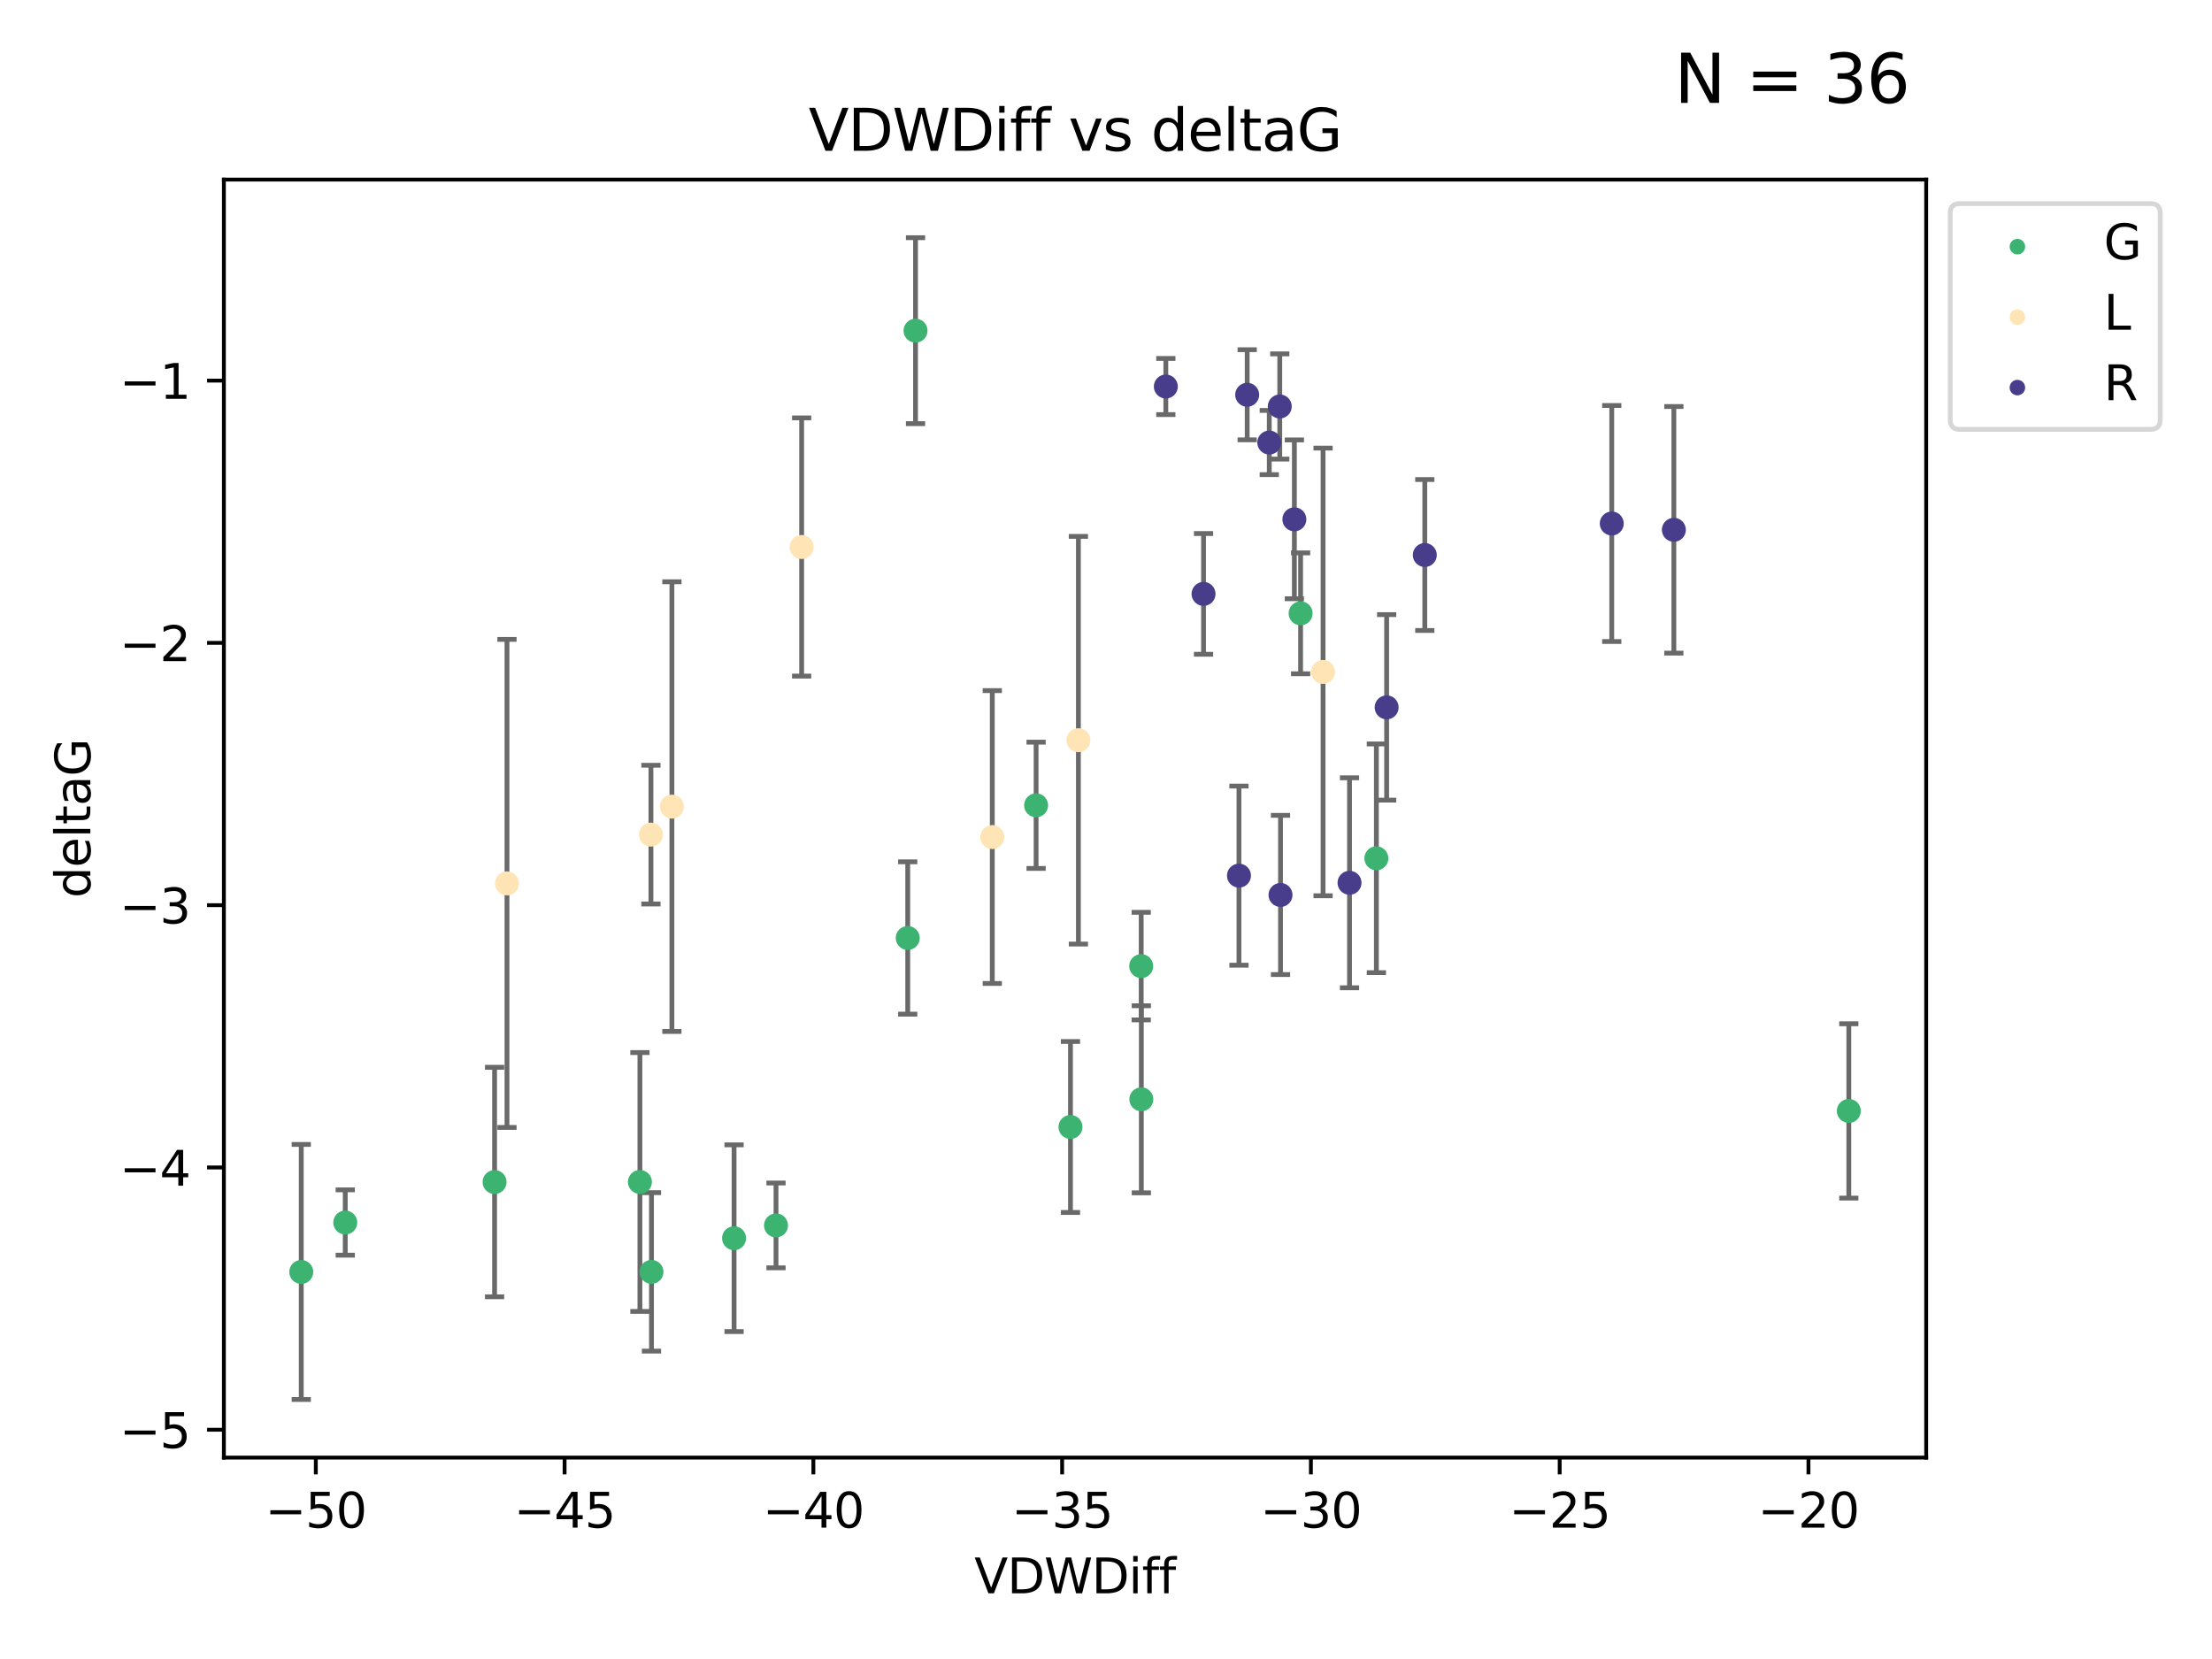 <?xml version="1.0" encoding="utf-8" standalone="no"?>
<!DOCTYPE svg PUBLIC "-//W3C//DTD SVG 1.1//EN"
  "http://www.w3.org/Graphics/SVG/1.1/DTD/svg11.dtd">
<svg xmlns:xlink="http://www.w3.org/1999/xlink" width="460.8pt" height="345.6pt" viewBox="0 0 460.8 345.6" xmlns="http://www.w3.org/2000/svg" version="1.1">
 <defs>
  <style type="text/css">*{stroke-linejoin: round; stroke-linecap: butt}</style>
 </defs>
 <g id="figure_1">
  <g id="patch_1">
   <path d="M 0 345.6 
L 460.8 345.6 
L 460.8 0 
L 0 0 
z
" style="fill: #ffffff"/>
  </g>
  <g id="axes_1">
   <g id="patch_2">
    <path d="M 46.64 303.64 
L 401.26 303.64 
L 401.26 37.411 
L 46.64 37.411 
z
" style="fill: #ffffff"/>
   </g>
   <g id="PathCollection_1">
    <defs>
     <path id="m6863890a23" d="M 0 1.118 
C 0.297 1.118 0.581 1 0.791 0.791 
C 1 0.581 1.118 0.297 1.118 0 
C 1.118 -0.297 1 -0.581 0.791 -0.791 
C 0.581 -1 0.297 -1.118 0 -1.118 
C -0.297 -1.118 -0.581 -1 -0.791 -0.791 
C -1 -0.581 -1.118 -0.297 -1.118 0 
C -1.118 0.297 -1 0.581 -0.791 0.791 
C -0.581 1 -0.297 1.118 0 1.118 
z
" style="stroke: #3cb371"/>
    </defs>
    <g clip-path="url(#pdfb96fcc8e)">
     <use xlink:href="#m6863890a23" x="62.759" y="264.972" style="fill: #3cb371; stroke: #3cb371"/>
     <use xlink:href="#m6863890a23" x="133.305" y="246.229" style="fill: #3cb371; stroke: #3cb371"/>
     <use xlink:href="#m6863890a23" x="161.657" y="255.28" style="fill: #3cb371; stroke: #3cb371"/>
     <use xlink:href="#m6863890a23" x="152.92" y="257.942" style="fill: #3cb371; stroke: #3cb371"/>
     <use xlink:href="#m6863890a23" x="190.722" y="68.883" style="fill: #3cb371; stroke: #3cb371"/>
     <use xlink:href="#m6863890a23" x="71.924" y="254.674" style="fill: #3cb371; stroke: #3cb371"/>
     <use xlink:href="#m6863890a23" x="103.031" y="246.241" style="fill: #3cb371; stroke: #3cb371"/>
     <use xlink:href="#m6863890a23" x="135.715" y="264.956" style="fill: #3cb371; stroke: #3cb371"/>
     <use xlink:href="#m6863890a23" x="222.999" y="234.768" style="fill: #3cb371; stroke: #3cb371"/>
     <use xlink:href="#m6863890a23" x="237.732" y="201.259" style="fill: #3cb371; stroke: #3cb371"/>
     <use xlink:href="#m6863890a23" x="237.76" y="229.002" style="fill: #3cb371; stroke: #3cb371"/>
     <use xlink:href="#m6863890a23" x="270.94" y="127.765" style="fill: #3cb371; stroke: #3cb371"/>
     <use xlink:href="#m6863890a23" x="215.839" y="167.759" style="fill: #3cb371; stroke: #3cb371"/>
     <use xlink:href="#m6863890a23" x="189.097" y="195.399" style="fill: #3cb371; stroke: #3cb371"/>
     <use xlink:href="#m6863890a23" x="286.724" y="178.803" style="fill: #3cb371; stroke: #3cb371"/>
     <use xlink:href="#m6863890a23" x="385.141" y="231.428" style="fill: #3cb371; stroke: #3cb371"/>
    </g>
   </g>
   <g id="PathCollection_2">
    <defs>
     <path id="m039af46d45" d="M 0 1.118 
C 0.297 1.118 0.581 1 0.791 0.791 
C 1 0.581 1.118 0.297 1.118 0 
C 1.118 -0.297 1 -0.581 0.791 -0.791 
C 0.581 -1 0.297 -1.118 0 -1.118 
C -0.297 -1.118 -0.581 -1 -0.791 -0.791 
C -1 -0.581 -1.118 -0.297 -1.118 0 
C -1.118 0.297 -1 0.581 -0.791 0.791 
C -0.581 1 -0.297 1.118 0 1.118 
z
" style="stroke: #ffe4b5"/>
    </defs>
    <g clip-path="url(#pdfb96fcc8e)">
     <use xlink:href="#m039af46d45" x="135.602" y="173.867" style="fill: #ffe4b5; stroke: #ffe4b5"/>
     <use xlink:href="#m039af46d45" x="139.97" y="168.033" style="fill: #ffe4b5; stroke: #ffe4b5"/>
     <use xlink:href="#m039af46d45" x="166.998" y="113.949" style="fill: #ffe4b5; stroke: #ffe4b5"/>
     <use xlink:href="#m039af46d45" x="275.619" y="139.975" style="fill: #ffe4b5; stroke: #ffe4b5"/>
     <use xlink:href="#m039af46d45" x="206.711" y="174.371" style="fill: #ffe4b5; stroke: #ffe4b5"/>
     <use xlink:href="#m039af46d45" x="105.613" y="184.029" style="fill: #ffe4b5; stroke: #ffe4b5"/>
     <use xlink:href="#m039af46d45" x="224.65" y="154.198" style="fill: #ffe4b5; stroke: #ffe4b5"/>
    </g>
   </g>
   <g id="PathCollection_3">
    <defs>
     <path id="mdfaa19441b" d="M 0 1.118 
C 0.297 1.118 0.581 1 0.791 0.791 
C 1 0.581 1.118 0.297 1.118 0 
C 1.118 -0.297 1 -0.581 0.791 -0.791 
C 0.581 -1 0.297 -1.118 0 -1.118 
C -0.297 -1.118 -0.581 -1 -0.791 -0.791 
C -1 -0.581 -1.118 -0.297 -1.118 0 
C -1.118 0.297 -1 0.581 -0.791 0.791 
C -0.581 1 -0.297 1.118 0 1.118 
z
" style="stroke: #483d8b"/>
    </defs>
    <g clip-path="url(#pdfb96fcc8e)">
     <use xlink:href="#mdfaa19441b" x="250.72" y="123.719" style="fill: #483d8b; stroke: #483d8b"/>
     <use xlink:href="#mdfaa19441b" x="281.13" y="183.902" style="fill: #483d8b; stroke: #483d8b"/>
     <use xlink:href="#mdfaa19441b" x="242.863" y="80.519" style="fill: #483d8b; stroke: #483d8b"/>
     <use xlink:href="#mdfaa19441b" x="348.696" y="110.37" style="fill: #483d8b; stroke: #483d8b"/>
     <use xlink:href="#mdfaa19441b" x="296.811" y="115.619" style="fill: #483d8b; stroke: #483d8b"/>
     <use xlink:href="#mdfaa19441b" x="266.598" y="84.676" style="fill: #483d8b; stroke: #483d8b"/>
     <use xlink:href="#mdfaa19441b" x="269.641" y="108.187" style="fill: #483d8b; stroke: #483d8b"/>
     <use xlink:href="#mdfaa19441b" x="258.1" y="182.412" style="fill: #483d8b; stroke: #483d8b"/>
     <use xlink:href="#mdfaa19441b" x="264.413" y="92.189" style="fill: #483d8b; stroke: #483d8b"/>
     <use xlink:href="#mdfaa19441b" x="259.811" y="82.238" style="fill: #483d8b; stroke: #483d8b"/>
     <use xlink:href="#mdfaa19441b" x="288.863" y="147.356" style="fill: #483d8b; stroke: #483d8b"/>
     <use xlink:href="#mdfaa19441b" x="335.758" y="109.055" style="fill: #483d8b; stroke: #483d8b"/>
     <use xlink:href="#mdfaa19441b" x="266.753" y="186.434" style="fill: #483d8b; stroke: #483d8b"/>
    </g>
   </g>
   <g id="matplotlib.axis_1">
    <g id="xtick_1">
     <g id="line2d_1">
      <defs>
       <path id="mca4190388b" d="M 0 0 
L 0 3.5 
" style="stroke: #000000; stroke-width: 0.8"/>
      </defs>
      <g>
       <use xlink:href="#mca4190388b" x="65.791" y="303.64" style="stroke: #000000; stroke-width: 0.8"/>
      </g>
     </g>
     <g id="text_1">
      <!-- −50 -->
      <g transform="translate(55.238 318.238)scale(0.1 -0.1)">
       <defs>
        <path id="DejaVuSans-2212" d="M 678 2272 
L 4684 2272 
L 4684 1741 
L 678 1741 
L 678 2272 
z
" transform="scale(0.016)"/>
        <path id="DejaVuSans-35" d="M 691 4666 
L 3169 4666 
L 3169 4134 
L 1269 4134 
L 1269 2991 
Q 1406 3038 1543 3061 
Q 1681 3084 1819 3084 
Q 2600 3084 3056 2656 
Q 3513 2228 3513 1497 
Q 3513 744 3044 326 
Q 2575 -91 1722 -91 
Q 1428 -91 1123 -41 
Q 819 9 494 109 
L 494 744 
Q 775 591 1075 516 
Q 1375 441 1709 441 
Q 2250 441 2565 725 
Q 2881 1009 2881 1497 
Q 2881 1984 2565 2268 
Q 2250 2553 1709 2553 
Q 1456 2553 1204 2497 
Q 953 2441 691 2322 
L 691 4666 
z
" transform="scale(0.016)"/>
        <path id="DejaVuSans-30" d="M 2034 4250 
Q 1547 4250 1301 3770 
Q 1056 3291 1056 2328 
Q 1056 1369 1301 889 
Q 1547 409 2034 409 
Q 2525 409 2770 889 
Q 3016 1369 3016 2328 
Q 3016 3291 2770 3770 
Q 2525 4250 2034 4250 
z
M 2034 4750 
Q 2819 4750 3233 4129 
Q 3647 3509 3647 2328 
Q 3647 1150 3233 529 
Q 2819 -91 2034 -91 
Q 1250 -91 836 529 
Q 422 1150 422 2328 
Q 422 3509 836 4129 
Q 1250 4750 2034 4750 
z
" transform="scale(0.016)"/>
       </defs>
       <use xlink:href="#DejaVuSans-2212"/>
       <use xlink:href="#DejaVuSans-35" x="83.789"/>
       <use xlink:href="#DejaVuSans-30" x="147.412"/>
      </g>
     </g>
    </g>
    <g id="xtick_2">
     <g id="line2d_2">
      <g>
       <use xlink:href="#mca4190388b" x="117.615" y="303.64" style="stroke: #000000; stroke-width: 0.8"/>
      </g>
     </g>
     <g id="text_2">
      <!-- −45 -->
      <g transform="translate(107.062 318.238)scale(0.1 -0.1)">
       <defs>
        <path id="DejaVuSans-34" d="M 2419 4116 
L 825 1625 
L 2419 1625 
L 2419 4116 
z
M 2253 4666 
L 3047 4666 
L 3047 1625 
L 3713 1625 
L 3713 1100 
L 3047 1100 
L 3047 0 
L 2419 0 
L 2419 1100 
L 313 1100 
L 313 1709 
L 2253 4666 
z
" transform="scale(0.016)"/>
       </defs>
       <use xlink:href="#DejaVuSans-2212"/>
       <use xlink:href="#DejaVuSans-34" x="83.789"/>
       <use xlink:href="#DejaVuSans-35" x="147.412"/>
      </g>
     </g>
    </g>
    <g id="xtick_3">
     <g id="line2d_3">
      <g>
       <use xlink:href="#mca4190388b" x="169.439" y="303.64" style="stroke: #000000; stroke-width: 0.8"/>
      </g>
     </g>
     <g id="text_3">
      <!-- −40 -->
      <g transform="translate(158.886 318.238)scale(0.1 -0.1)">
       <use xlink:href="#DejaVuSans-2212"/>
       <use xlink:href="#DejaVuSans-34" x="83.789"/>
       <use xlink:href="#DejaVuSans-30" x="147.412"/>
      </g>
     </g>
    </g>
    <g id="xtick_4">
     <g id="line2d_4">
      <g>
       <use xlink:href="#mca4190388b" x="221.262" y="303.64" style="stroke: #000000; stroke-width: 0.8"/>
      </g>
     </g>
     <g id="text_4">
      <!-- −35 -->
      <g transform="translate(210.71 318.238)scale(0.1 -0.1)">
       <defs>
        <path id="DejaVuSans-33" d="M 2597 2516 
Q 3050 2419 3304 2112 
Q 3559 1806 3559 1356 
Q 3559 666 3084 287 
Q 2609 -91 1734 -91 
Q 1441 -91 1130 -33 
Q 819 25 488 141 
L 488 750 
Q 750 597 1062 519 
Q 1375 441 1716 441 
Q 2309 441 2620 675 
Q 2931 909 2931 1356 
Q 2931 1769 2642 2001 
Q 2353 2234 1838 2234 
L 1294 2234 
L 1294 2753 
L 1863 2753 
Q 2328 2753 2575 2939 
Q 2822 3125 2822 3475 
Q 2822 3834 2567 4026 
Q 2313 4219 1838 4219 
Q 1578 4219 1281 4162 
Q 984 4106 628 3988 
L 628 4550 
Q 988 4650 1302 4700 
Q 1616 4750 1894 4750 
Q 2613 4750 3031 4423 
Q 3450 4097 3450 3541 
Q 3450 3153 3228 2886 
Q 3006 2619 2597 2516 
z
" transform="scale(0.016)"/>
       </defs>
       <use xlink:href="#DejaVuSans-2212"/>
       <use xlink:href="#DejaVuSans-33" x="83.789"/>
       <use xlink:href="#DejaVuSans-35" x="147.412"/>
      </g>
     </g>
    </g>
    <g id="xtick_5">
     <g id="line2d_5">
      <g>
       <use xlink:href="#mca4190388b" x="273.086" y="303.64" style="stroke: #000000; stroke-width: 0.8"/>
      </g>
     </g>
     <g id="text_5">
      <!-- −30 -->
      <g transform="translate(262.534 318.238)scale(0.1 -0.1)">
       <use xlink:href="#DejaVuSans-2212"/>
       <use xlink:href="#DejaVuSans-33" x="83.789"/>
       <use xlink:href="#DejaVuSans-30" x="147.412"/>
      </g>
     </g>
    </g>
    <g id="xtick_6">
     <g id="line2d_6">
      <g>
       <use xlink:href="#mca4190388b" x="324.91" y="303.64" style="stroke: #000000; stroke-width: 0.8"/>
      </g>
     </g>
     <g id="text_6">
      <!-- −25 -->
      <g transform="translate(314.358 318.238)scale(0.1 -0.1)">
       <defs>
        <path id="DejaVuSans-32" d="M 1228 531 
L 3431 531 
L 3431 0 
L 469 0 
L 469 531 
Q 828 903 1448 1529 
Q 2069 2156 2228 2338 
Q 2531 2678 2651 2914 
Q 2772 3150 2772 3378 
Q 2772 3750 2511 3984 
Q 2250 4219 1831 4219 
Q 1534 4219 1204 4116 
Q 875 4013 500 3803 
L 500 4441 
Q 881 4594 1212 4672 
Q 1544 4750 1819 4750 
Q 2544 4750 2975 4387 
Q 3406 4025 3406 3419 
Q 3406 3131 3298 2873 
Q 3191 2616 2906 2266 
Q 2828 2175 2409 1742 
Q 1991 1309 1228 531 
z
" transform="scale(0.016)"/>
       </defs>
       <use xlink:href="#DejaVuSans-2212"/>
       <use xlink:href="#DejaVuSans-32" x="83.789"/>
       <use xlink:href="#DejaVuSans-35" x="147.412"/>
      </g>
     </g>
    </g>
    <g id="xtick_7">
     <g id="line2d_7">
      <g>
       <use xlink:href="#mca4190388b" x="376.734" y="303.64" style="stroke: #000000; stroke-width: 0.8"/>
      </g>
     </g>
     <g id="text_7">
      <!-- −20 -->
      <g transform="translate(366.182 318.238)scale(0.1 -0.1)">
       <use xlink:href="#DejaVuSans-2212"/>
       <use xlink:href="#DejaVuSans-32" x="83.789"/>
       <use xlink:href="#DejaVuSans-30" x="147.412"/>
      </g>
     </g>
    </g>
    <g id="text_8">
     <!-- VDWDiff -->
     <g transform="translate(202.977 331.917)scale(0.1 -0.1)">
      <defs>
       <path id="DejaVuSans-56" d="M 1831 0 
L 50 4666 
L 709 4666 
L 2188 738 
L 3669 4666 
L 4325 4666 
L 2547 0 
L 1831 0 
z
" transform="scale(0.016)"/>
       <path id="DejaVuSans-44" d="M 1259 4147 
L 1259 519 
L 2022 519 
Q 2988 519 3436 956 
Q 3884 1394 3884 2338 
Q 3884 3275 3436 3711 
Q 2988 4147 2022 4147 
L 1259 4147 
z
M 628 4666 
L 1925 4666 
Q 3281 4666 3915 4102 
Q 4550 3538 4550 2338 
Q 4550 1131 3912 565 
Q 3275 0 1925 0 
L 628 0 
L 628 4666 
z
" transform="scale(0.016)"/>
       <path id="DejaVuSans-57" d="M 213 4666 
L 850 4666 
L 1831 722 
L 2809 4666 
L 3519 4666 
L 4500 722 
L 5478 4666 
L 6119 4666 
L 4947 0 
L 4153 0 
L 3169 4050 
L 2175 0 
L 1381 0 
L 213 4666 
z
" transform="scale(0.016)"/>
       <path id="DejaVuSans-69" d="M 603 3500 
L 1178 3500 
L 1178 0 
L 603 0 
L 603 3500 
z
M 603 4863 
L 1178 4863 
L 1178 4134 
L 603 4134 
L 603 4863 
z
" transform="scale(0.016)"/>
       <path id="DejaVuSans-66" d="M 2375 4863 
L 2375 4384 
L 1825 4384 
Q 1516 4384 1395 4259 
Q 1275 4134 1275 3809 
L 1275 3500 
L 2222 3500 
L 2222 3053 
L 1275 3053 
L 1275 0 
L 697 0 
L 697 3053 
L 147 3053 
L 147 3500 
L 697 3500 
L 697 3744 
Q 697 4328 969 4595 
Q 1241 4863 1831 4863 
L 2375 4863 
z
" transform="scale(0.016)"/>
      </defs>
      <use xlink:href="#DejaVuSans-56"/>
      <use xlink:href="#DejaVuSans-44" x="68.408"/>
      <use xlink:href="#DejaVuSans-57" x="145.41"/>
      <use xlink:href="#DejaVuSans-44" x="244.287"/>
      <use xlink:href="#DejaVuSans-69" x="321.289"/>
      <use xlink:href="#DejaVuSans-66" x="349.072"/>
      <use xlink:href="#DejaVuSans-66" x="384.277"/>
     </g>
    </g>
   </g>
   <g id="matplotlib.axis_2">
    <g id="ytick_1">
     <g id="line2d_8">
      <defs>
       <path id="m20a495bf5d" d="M 0 0 
L -3.5 0 
" style="stroke: #000000; stroke-width: 0.8"/>
      </defs>
      <g>
       <use xlink:href="#m20a495bf5d" x="46.64" y="297.844" style="stroke: #000000; stroke-width: 0.8"/>
      </g>
     </g>
     <g id="text_9">
      <!-- −5 -->
      <g transform="translate(24.898 301.643)scale(0.1 -0.1)">
       <use xlink:href="#DejaVuSans-2212"/>
       <use xlink:href="#DejaVuSans-35" x="83.789"/>
      </g>
     </g>
    </g>
    <g id="ytick_2">
     <g id="line2d_9">
      <g>
       <use xlink:href="#m20a495bf5d" x="46.64" y="243.204" style="stroke: #000000; stroke-width: 0.8"/>
      </g>
     </g>
     <g id="text_10">
      <!-- −4 -->
      <g transform="translate(24.898 247.003)scale(0.1 -0.1)">
       <use xlink:href="#DejaVuSans-2212"/>
       <use xlink:href="#DejaVuSans-34" x="83.789"/>
      </g>
     </g>
    </g>
    <g id="ytick_3">
     <g id="line2d_10">
      <g>
       <use xlink:href="#m20a495bf5d" x="46.64" y="188.564" style="stroke: #000000; stroke-width: 0.8"/>
      </g>
     </g>
     <g id="text_11">
      <!-- −3 -->
      <g transform="translate(24.898 192.364)scale(0.1 -0.1)">
       <use xlink:href="#DejaVuSans-2212"/>
       <use xlink:href="#DejaVuSans-33" x="83.789"/>
      </g>
     </g>
    </g>
    <g id="ytick_4">
     <g id="line2d_11">
      <g>
       <use xlink:href="#m20a495bf5d" x="46.64" y="133.924" style="stroke: #000000; stroke-width: 0.8"/>
      </g>
     </g>
     <g id="text_12">
      <!-- −2 -->
      <g transform="translate(24.898 137.724)scale(0.1 -0.1)">
       <use xlink:href="#DejaVuSans-2212"/>
       <use xlink:href="#DejaVuSans-32" x="83.789"/>
      </g>
     </g>
    </g>
    <g id="ytick_5">
     <g id="line2d_12">
      <g>
       <use xlink:href="#m20a495bf5d" x="46.64" y="79.284" style="stroke: #000000; stroke-width: 0.8"/>
      </g>
     </g>
     <g id="text_13">
      <!-- −1 -->
      <g transform="translate(24.898 83.084)scale(0.1 -0.1)">
       <defs>
        <path id="DejaVuSans-31" d="M 794 531 
L 1825 531 
L 1825 4091 
L 703 3866 
L 703 4441 
L 1819 4666 
L 2450 4666 
L 2450 531 
L 3481 531 
L 3481 0 
L 794 0 
L 794 531 
z
" transform="scale(0.016)"/>
       </defs>
       <use xlink:href="#DejaVuSans-2212"/>
       <use xlink:href="#DejaVuSans-31" x="83.789"/>
      </g>
     </g>
    </g>
    <g id="text_14">
     <!-- deltaG -->
     <g transform="translate(18.818 187.064)rotate(-90)scale(0.1 -0.1)">
      <defs>
       <path id="DejaVuSans-64" d="M 2906 2969 
L 2906 4863 
L 3481 4863 
L 3481 0 
L 2906 0 
L 2906 525 
Q 2725 213 2448 61 
Q 2172 -91 1784 -91 
Q 1150 -91 751 415 
Q 353 922 353 1747 
Q 353 2572 751 3078 
Q 1150 3584 1784 3584 
Q 2172 3584 2448 3432 
Q 2725 3281 2906 2969 
z
M 947 1747 
Q 947 1113 1208 752 
Q 1469 391 1925 391 
Q 2381 391 2643 752 
Q 2906 1113 2906 1747 
Q 2906 2381 2643 2742 
Q 2381 3103 1925 3103 
Q 1469 3103 1208 2742 
Q 947 2381 947 1747 
z
" transform="scale(0.016)"/>
       <path id="DejaVuSans-65" d="M 3597 1894 
L 3597 1613 
L 953 1613 
Q 991 1019 1311 708 
Q 1631 397 2203 397 
Q 2534 397 2845 478 
Q 3156 559 3463 722 
L 3463 178 
Q 3153 47 2828 -22 
Q 2503 -91 2169 -91 
Q 1331 -91 842 396 
Q 353 884 353 1716 
Q 353 2575 817 3079 
Q 1281 3584 2069 3584 
Q 2775 3584 3186 3129 
Q 3597 2675 3597 1894 
z
M 3022 2063 
Q 3016 2534 2758 2815 
Q 2500 3097 2075 3097 
Q 1594 3097 1305 2825 
Q 1016 2553 972 2059 
L 3022 2063 
z
" transform="scale(0.016)"/>
       <path id="DejaVuSans-6c" d="M 603 4863 
L 1178 4863 
L 1178 0 
L 603 0 
L 603 4863 
z
" transform="scale(0.016)"/>
       <path id="DejaVuSans-74" d="M 1172 4494 
L 1172 3500 
L 2356 3500 
L 2356 3053 
L 1172 3053 
L 1172 1153 
Q 1172 725 1289 603 
Q 1406 481 1766 481 
L 2356 481 
L 2356 0 
L 1766 0 
Q 1100 0 847 248 
Q 594 497 594 1153 
L 594 3053 
L 172 3053 
L 172 3500 
L 594 3500 
L 594 4494 
L 1172 4494 
z
" transform="scale(0.016)"/>
       <path id="DejaVuSans-61" d="M 2194 1759 
Q 1497 1759 1228 1600 
Q 959 1441 959 1056 
Q 959 750 1161 570 
Q 1363 391 1709 391 
Q 2188 391 2477 730 
Q 2766 1069 2766 1631 
L 2766 1759 
L 2194 1759 
z
M 3341 1997 
L 3341 0 
L 2766 0 
L 2766 531 
Q 2569 213 2275 61 
Q 1981 -91 1556 -91 
Q 1019 -91 701 211 
Q 384 513 384 1019 
Q 384 1609 779 1909 
Q 1175 2209 1959 2209 
L 2766 2209 
L 2766 2266 
Q 2766 2663 2505 2880 
Q 2244 3097 1772 3097 
Q 1472 3097 1187 3025 
Q 903 2953 641 2809 
L 641 3341 
Q 956 3463 1253 3523 
Q 1550 3584 1831 3584 
Q 2591 3584 2966 3190 
Q 3341 2797 3341 1997 
z
" transform="scale(0.016)"/>
       <path id="DejaVuSans-47" d="M 3809 666 
L 3809 1919 
L 2778 1919 
L 2778 2438 
L 4434 2438 
L 4434 434 
Q 4069 175 3628 42 
Q 3188 -91 2688 -91 
Q 1594 -91 976 548 
Q 359 1188 359 2328 
Q 359 3472 976 4111 
Q 1594 4750 2688 4750 
Q 3144 4750 3555 4637 
Q 3966 4525 4313 4306 
L 4313 3634 
Q 3963 3931 3569 4081 
Q 3175 4231 2741 4231 
Q 1884 4231 1454 3753 
Q 1025 3275 1025 2328 
Q 1025 1384 1454 906 
Q 1884 428 2741 428 
Q 3075 428 3337 486 
Q 3600 544 3809 666 
z
" transform="scale(0.016)"/>
      </defs>
      <use xlink:href="#DejaVuSans-64"/>
      <use xlink:href="#DejaVuSans-65" x="63.477"/>
      <use xlink:href="#DejaVuSans-6c" x="125"/>
      <use xlink:href="#DejaVuSans-74" x="152.783"/>
      <use xlink:href="#DejaVuSans-61" x="191.992"/>
      <use xlink:href="#DejaVuSans-47" x="253.271"/>
     </g>
    </g>
   </g>
   <g id="LineCollection_1">
    <path d="M 62.759 291.539 
L 62.759 238.405 
" clip-path="url(#pdfb96fcc8e)" style="fill: none; stroke: #696969"/>
    <path d="M 133.305 273.192 
L 133.305 219.267 
" clip-path="url(#pdfb96fcc8e)" style="fill: none; stroke: #696969"/>
    <path d="M 161.657 264.116 
L 161.657 246.445 
" clip-path="url(#pdfb96fcc8e)" style="fill: none; stroke: #696969"/>
    <path d="M 152.92 277.391 
L 152.92 238.493 
" clip-path="url(#pdfb96fcc8e)" style="fill: none; stroke: #696969"/>
    <path d="M 190.722 88.254 
L 190.722 49.513 
" clip-path="url(#pdfb96fcc8e)" style="fill: none; stroke: #696969"/>
    <path d="M 71.924 261.477 
L 71.924 247.87 
" clip-path="url(#pdfb96fcc8e)" style="fill: none; stroke: #696969"/>
    <path d="M 103.031 270.142 
L 103.031 222.34 
" clip-path="url(#pdfb96fcc8e)" style="fill: none; stroke: #696969"/>
    <path d="M 135.715 281.463 
L 135.715 248.45 
" clip-path="url(#pdfb96fcc8e)" style="fill: none; stroke: #696969"/>
    <path d="M 222.999 252.578 
L 222.999 216.959 
" clip-path="url(#pdfb96fcc8e)" style="fill: none; stroke: #696969"/>
    <path d="M 237.732 212.466 
L 237.732 190.051 
" clip-path="url(#pdfb96fcc8e)" style="fill: none; stroke: #696969"/>
    <path d="M 237.76 248.489 
L 237.76 209.516 
" clip-path="url(#pdfb96fcc8e)" style="fill: none; stroke: #696969"/>
    <path d="M 270.94 140.357 
L 270.94 115.174 
" clip-path="url(#pdfb96fcc8e)" style="fill: none; stroke: #696969"/>
    <path d="M 215.839 180.911 
L 215.839 154.608 
" clip-path="url(#pdfb96fcc8e)" style="fill: none; stroke: #696969"/>
    <path d="M 189.097 211.267 
L 189.097 179.53 
" clip-path="url(#pdfb96fcc8e)" style="fill: none; stroke: #696969"/>
    <path d="M 286.724 202.627 
L 286.724 154.978 
" clip-path="url(#pdfb96fcc8e)" style="fill: none; stroke: #696969"/>
    <path d="M 385.141 249.586 
L 385.141 213.27 
" clip-path="url(#pdfb96fcc8e)" style="fill: none; stroke: #696969"/>
   </g>
   <g id="line2d_13">
    <defs>
     <path id="mc5a52e7c51" d="M 2 0 
L -2 -0 
" style="stroke: #696969"/>
    </defs>
    <g clip-path="url(#pdfb96fcc8e)">
     <use xlink:href="#mc5a52e7c51" x="62.759" y="291.539" style="fill: #696969; stroke: #696969"/>
     <use xlink:href="#mc5a52e7c51" x="133.305" y="273.192" style="fill: #696969; stroke: #696969"/>
     <use xlink:href="#mc5a52e7c51" x="161.657" y="264.116" style="fill: #696969; stroke: #696969"/>
     <use xlink:href="#mc5a52e7c51" x="152.92" y="277.391" style="fill: #696969; stroke: #696969"/>
     <use xlink:href="#mc5a52e7c51" x="190.722" y="88.254" style="fill: #696969; stroke: #696969"/>
     <use xlink:href="#mc5a52e7c51" x="71.924" y="261.477" style="fill: #696969; stroke: #696969"/>
     <use xlink:href="#mc5a52e7c51" x="103.031" y="270.142" style="fill: #696969; stroke: #696969"/>
     <use xlink:href="#mc5a52e7c51" x="135.715" y="281.463" style="fill: #696969; stroke: #696969"/>
     <use xlink:href="#mc5a52e7c51" x="222.999" y="252.578" style="fill: #696969; stroke: #696969"/>
     <use xlink:href="#mc5a52e7c51" x="237.732" y="212.466" style="fill: #696969; stroke: #696969"/>
     <use xlink:href="#mc5a52e7c51" x="237.76" y="248.489" style="fill: #696969; stroke: #696969"/>
     <use xlink:href="#mc5a52e7c51" x="270.94" y="140.357" style="fill: #696969; stroke: #696969"/>
     <use xlink:href="#mc5a52e7c51" x="215.839" y="180.911" style="fill: #696969; stroke: #696969"/>
     <use xlink:href="#mc5a52e7c51" x="189.097" y="211.267" style="fill: #696969; stroke: #696969"/>
     <use xlink:href="#mc5a52e7c51" x="286.724" y="202.627" style="fill: #696969; stroke: #696969"/>
     <use xlink:href="#mc5a52e7c51" x="385.141" y="249.586" style="fill: #696969; stroke: #696969"/>
    </g>
   </g>
   <g id="line2d_14">
    <g clip-path="url(#pdfb96fcc8e)">
     <use xlink:href="#mc5a52e7c51" x="62.759" y="238.405" style="fill: #696969; stroke: #696969"/>
     <use xlink:href="#mc5a52e7c51" x="133.305" y="219.267" style="fill: #696969; stroke: #696969"/>
     <use xlink:href="#mc5a52e7c51" x="161.657" y="246.445" style="fill: #696969; stroke: #696969"/>
     <use xlink:href="#mc5a52e7c51" x="152.92" y="238.493" style="fill: #696969; stroke: #696969"/>
     <use xlink:href="#mc5a52e7c51" x="190.722" y="49.513" style="fill: #696969; stroke: #696969"/>
     <use xlink:href="#mc5a52e7c51" x="71.924" y="247.87" style="fill: #696969; stroke: #696969"/>
     <use xlink:href="#mc5a52e7c51" x="103.031" y="222.34" style="fill: #696969; stroke: #696969"/>
     <use xlink:href="#mc5a52e7c51" x="135.715" y="248.45" style="fill: #696969; stroke: #696969"/>
     <use xlink:href="#mc5a52e7c51" x="222.999" y="216.959" style="fill: #696969; stroke: #696969"/>
     <use xlink:href="#mc5a52e7c51" x="237.732" y="190.051" style="fill: #696969; stroke: #696969"/>
     <use xlink:href="#mc5a52e7c51" x="237.76" y="209.516" style="fill: #696969; stroke: #696969"/>
     <use xlink:href="#mc5a52e7c51" x="270.94" y="115.174" style="fill: #696969; stroke: #696969"/>
     <use xlink:href="#mc5a52e7c51" x="215.839" y="154.608" style="fill: #696969; stroke: #696969"/>
     <use xlink:href="#mc5a52e7c51" x="189.097" y="179.53" style="fill: #696969; stroke: #696969"/>
     <use xlink:href="#mc5a52e7c51" x="286.724" y="154.978" style="fill: #696969; stroke: #696969"/>
     <use xlink:href="#mc5a52e7c51" x="385.141" y="213.27" style="fill: #696969; stroke: #696969"/>
    </g>
   </g>
   <g id="LineCollection_2">
    <path d="M 135.602 188.312 
L 135.602 159.422 
" clip-path="url(#pdfb96fcc8e)" style="fill: none; stroke: #696969"/>
    <path d="M 139.97 214.868 
L 139.97 121.197 
" clip-path="url(#pdfb96fcc8e)" style="fill: none; stroke: #696969"/>
    <path d="M 166.998 140.845 
L 166.998 87.053 
" clip-path="url(#pdfb96fcc8e)" style="fill: none; stroke: #696969"/>
    <path d="M 275.619 186.607 
L 275.619 93.342 
" clip-path="url(#pdfb96fcc8e)" style="fill: none; stroke: #696969"/>
    <path d="M 206.711 204.872 
L 206.711 143.869 
" clip-path="url(#pdfb96fcc8e)" style="fill: none; stroke: #696969"/>
    <path d="M 105.613 234.864 
L 105.613 133.193 
" clip-path="url(#pdfb96fcc8e)" style="fill: none; stroke: #696969"/>
    <path d="M 224.65 196.659 
L 224.65 111.737 
" clip-path="url(#pdfb96fcc8e)" style="fill: none; stroke: #696969"/>
   </g>
   <g id="line2d_15">
    <g clip-path="url(#pdfb96fcc8e)">
     <use xlink:href="#mc5a52e7c51" x="135.602" y="188.312" style="fill: #696969; stroke: #696969"/>
     <use xlink:href="#mc5a52e7c51" x="139.97" y="214.868" style="fill: #696969; stroke: #696969"/>
     <use xlink:href="#mc5a52e7c51" x="166.998" y="140.845" style="fill: #696969; stroke: #696969"/>
     <use xlink:href="#mc5a52e7c51" x="275.619" y="186.607" style="fill: #696969; stroke: #696969"/>
     <use xlink:href="#mc5a52e7c51" x="206.711" y="204.872" style="fill: #696969; stroke: #696969"/>
     <use xlink:href="#mc5a52e7c51" x="105.613" y="234.864" style="fill: #696969; stroke: #696969"/>
     <use xlink:href="#mc5a52e7c51" x="224.65" y="196.659" style="fill: #696969; stroke: #696969"/>
    </g>
   </g>
   <g id="line2d_16">
    <g clip-path="url(#pdfb96fcc8e)">
     <use xlink:href="#mc5a52e7c51" x="135.602" y="159.422" style="fill: #696969; stroke: #696969"/>
     <use xlink:href="#mc5a52e7c51" x="139.97" y="121.197" style="fill: #696969; stroke: #696969"/>
     <use xlink:href="#mc5a52e7c51" x="166.998" y="87.053" style="fill: #696969; stroke: #696969"/>
     <use xlink:href="#mc5a52e7c51" x="275.619" y="93.342" style="fill: #696969; stroke: #696969"/>
     <use xlink:href="#mc5a52e7c51" x="206.711" y="143.869" style="fill: #696969; stroke: #696969"/>
     <use xlink:href="#mc5a52e7c51" x="105.613" y="133.193" style="fill: #696969; stroke: #696969"/>
     <use xlink:href="#mc5a52e7c51" x="224.65" y="111.737" style="fill: #696969; stroke: #696969"/>
    </g>
   </g>
   <g id="LineCollection_3">
    <path d="M 250.72 136.293 
L 250.72 111.145 
" clip-path="url(#pdfb96fcc8e)" style="fill: none; stroke: #696969"/>
    <path d="M 281.13 205.775 
L 281.13 162.029 
" clip-path="url(#pdfb96fcc8e)" style="fill: none; stroke: #696969"/>
    <path d="M 242.863 86.364 
L 242.863 74.673 
" clip-path="url(#pdfb96fcc8e)" style="fill: none; stroke: #696969"/>
    <path d="M 348.696 136.06 
L 348.696 84.68 
" clip-path="url(#pdfb96fcc8e)" style="fill: none; stroke: #696969"/>
    <path d="M 296.811 131.34 
L 296.811 99.898 
" clip-path="url(#pdfb96fcc8e)" style="fill: none; stroke: #696969"/>
    <path d="M 266.598 95.636 
L 266.598 73.716 
" clip-path="url(#pdfb96fcc8e)" style="fill: none; stroke: #696969"/>
    <path d="M 269.641 124.731 
L 269.641 91.644 
" clip-path="url(#pdfb96fcc8e)" style="fill: none; stroke: #696969"/>
    <path d="M 258.1 201.07 
L 258.1 163.755 
" clip-path="url(#pdfb96fcc8e)" style="fill: none; stroke: #696969"/>
    <path d="M 264.413 98.879 
L 264.413 85.499 
" clip-path="url(#pdfb96fcc8e)" style="fill: none; stroke: #696969"/>
    <path d="M 259.811 91.629 
L 259.811 72.847 
" clip-path="url(#pdfb96fcc8e)" style="fill: none; stroke: #696969"/>
    <path d="M 288.863 166.68 
L 288.863 128.033 
" clip-path="url(#pdfb96fcc8e)" style="fill: none; stroke: #696969"/>
    <path d="M 335.758 133.639 
L 335.758 84.471 
" clip-path="url(#pdfb96fcc8e)" style="fill: none; stroke: #696969"/>
    <path d="M 266.753 203.016 
L 266.753 169.852 
" clip-path="url(#pdfb96fcc8e)" style="fill: none; stroke: #696969"/>
   </g>
   <g id="line2d_17">
    <g clip-path="url(#pdfb96fcc8e)">
     <use xlink:href="#mc5a52e7c51" x="250.72" y="136.293" style="fill: #696969; stroke: #696969"/>
     <use xlink:href="#mc5a52e7c51" x="281.13" y="205.775" style="fill: #696969; stroke: #696969"/>
     <use xlink:href="#mc5a52e7c51" x="242.863" y="86.364" style="fill: #696969; stroke: #696969"/>
     <use xlink:href="#mc5a52e7c51" x="348.696" y="136.06" style="fill: #696969; stroke: #696969"/>
     <use xlink:href="#mc5a52e7c51" x="296.811" y="131.34" style="fill: #696969; stroke: #696969"/>
     <use xlink:href="#mc5a52e7c51" x="266.598" y="95.636" style="fill: #696969; stroke: #696969"/>
     <use xlink:href="#mc5a52e7c51" x="269.641" y="124.731" style="fill: #696969; stroke: #696969"/>
     <use xlink:href="#mc5a52e7c51" x="258.1" y="201.07" style="fill: #696969; stroke: #696969"/>
     <use xlink:href="#mc5a52e7c51" x="264.413" y="98.879" style="fill: #696969; stroke: #696969"/>
     <use xlink:href="#mc5a52e7c51" x="259.811" y="91.629" style="fill: #696969; stroke: #696969"/>
     <use xlink:href="#mc5a52e7c51" x="288.863" y="166.68" style="fill: #696969; stroke: #696969"/>
     <use xlink:href="#mc5a52e7c51" x="335.758" y="133.639" style="fill: #696969; stroke: #696969"/>
     <use xlink:href="#mc5a52e7c51" x="266.753" y="203.016" style="fill: #696969; stroke: #696969"/>
    </g>
   </g>
   <g id="line2d_18">
    <g clip-path="url(#pdfb96fcc8e)">
     <use xlink:href="#mc5a52e7c51" x="250.72" y="111.145" style="fill: #696969; stroke: #696969"/>
     <use xlink:href="#mc5a52e7c51" x="281.13" y="162.029" style="fill: #696969; stroke: #696969"/>
     <use xlink:href="#mc5a52e7c51" x="242.863" y="74.673" style="fill: #696969; stroke: #696969"/>
     <use xlink:href="#mc5a52e7c51" x="348.696" y="84.68" style="fill: #696969; stroke: #696969"/>
     <use xlink:href="#mc5a52e7c51" x="296.811" y="99.898" style="fill: #696969; stroke: #696969"/>
     <use xlink:href="#mc5a52e7c51" x="266.598" y="73.716" style="fill: #696969; stroke: #696969"/>
     <use xlink:href="#mc5a52e7c51" x="269.641" y="91.644" style="fill: #696969; stroke: #696969"/>
     <use xlink:href="#mc5a52e7c51" x="258.1" y="163.755" style="fill: #696969; stroke: #696969"/>
     <use xlink:href="#mc5a52e7c51" x="264.413" y="85.499" style="fill: #696969; stroke: #696969"/>
     <use xlink:href="#mc5a52e7c51" x="259.811" y="72.847" style="fill: #696969; stroke: #696969"/>
     <use xlink:href="#mc5a52e7c51" x="288.863" y="128.033" style="fill: #696969; stroke: #696969"/>
     <use xlink:href="#mc5a52e7c51" x="335.758" y="84.471" style="fill: #696969; stroke: #696969"/>
     <use xlink:href="#mc5a52e7c51" x="266.753" y="169.852" style="fill: #696969; stroke: #696969"/>
    </g>
   </g>
   <g id="line2d_19">
    <defs>
     <path id="m5f09664f9e" d="M 0 2 
C 0.53 2 1.039 1.789 1.414 1.414 
C 1.789 1.039 2 0.53 2 0 
C 2 -0.53 1.789 -1.039 1.414 -1.414 
C 1.039 -1.789 0.53 -2 0 -2 
C -0.53 -2 -1.039 -1.789 -1.414 -1.414 
C -1.789 -1.039 -2 -0.53 -2 0 
C -2 0.53 -1.789 1.039 -1.414 1.414 
C -1.039 1.789 -0.53 2 0 2 
z
" style="stroke: #3cb371"/>
    </defs>
    <g clip-path="url(#pdfb96fcc8e)">
     <use xlink:href="#m5f09664f9e" x="62.759" y="264.972" style="fill: #3cb371; stroke: #3cb371"/>
     <use xlink:href="#m5f09664f9e" x="133.305" y="246.229" style="fill: #3cb371; stroke: #3cb371"/>
     <use xlink:href="#m5f09664f9e" x="161.657" y="255.28" style="fill: #3cb371; stroke: #3cb371"/>
     <use xlink:href="#m5f09664f9e" x="152.92" y="257.942" style="fill: #3cb371; stroke: #3cb371"/>
     <use xlink:href="#m5f09664f9e" x="190.722" y="68.883" style="fill: #3cb371; stroke: #3cb371"/>
     <use xlink:href="#m5f09664f9e" x="71.924" y="254.674" style="fill: #3cb371; stroke: #3cb371"/>
     <use xlink:href="#m5f09664f9e" x="103.031" y="246.241" style="fill: #3cb371; stroke: #3cb371"/>
     <use xlink:href="#m5f09664f9e" x="135.715" y="264.956" style="fill: #3cb371; stroke: #3cb371"/>
     <use xlink:href="#m5f09664f9e" x="222.999" y="234.768" style="fill: #3cb371; stroke: #3cb371"/>
     <use xlink:href="#m5f09664f9e" x="237.732" y="201.259" style="fill: #3cb371; stroke: #3cb371"/>
     <use xlink:href="#m5f09664f9e" x="237.76" y="229.002" style="fill: #3cb371; stroke: #3cb371"/>
     <use xlink:href="#m5f09664f9e" x="270.94" y="127.765" style="fill: #3cb371; stroke: #3cb371"/>
     <use xlink:href="#m5f09664f9e" x="215.839" y="167.759" style="fill: #3cb371; stroke: #3cb371"/>
     <use xlink:href="#m5f09664f9e" x="189.097" y="195.399" style="fill: #3cb371; stroke: #3cb371"/>
     <use xlink:href="#m5f09664f9e" x="286.724" y="178.803" style="fill: #3cb371; stroke: #3cb371"/>
     <use xlink:href="#m5f09664f9e" x="385.141" y="231.428" style="fill: #3cb371; stroke: #3cb371"/>
    </g>
   </g>
   <g id="line2d_20">
    <defs>
     <path id="mea9b2f5739" d="M 0 2 
C 0.53 2 1.039 1.789 1.414 1.414 
C 1.789 1.039 2 0.53 2 0 
C 2 -0.53 1.789 -1.039 1.414 -1.414 
C 1.039 -1.789 0.53 -2 0 -2 
C -0.53 -2 -1.039 -1.789 -1.414 -1.414 
C -1.789 -1.039 -2 -0.53 -2 0 
C -2 0.53 -1.789 1.039 -1.414 1.414 
C -1.039 1.789 -0.53 2 0 2 
z
" style="stroke: #ffe4b5"/>
    </defs>
    <g clip-path="url(#pdfb96fcc8e)">
     <use xlink:href="#mea9b2f5739" x="135.602" y="173.867" style="fill: #ffe4b5; stroke: #ffe4b5"/>
     <use xlink:href="#mea9b2f5739" x="139.97" y="168.033" style="fill: #ffe4b5; stroke: #ffe4b5"/>
     <use xlink:href="#mea9b2f5739" x="166.998" y="113.949" style="fill: #ffe4b5; stroke: #ffe4b5"/>
     <use xlink:href="#mea9b2f5739" x="275.619" y="139.975" style="fill: #ffe4b5; stroke: #ffe4b5"/>
     <use xlink:href="#mea9b2f5739" x="206.711" y="174.371" style="fill: #ffe4b5; stroke: #ffe4b5"/>
     <use xlink:href="#mea9b2f5739" x="105.613" y="184.029" style="fill: #ffe4b5; stroke: #ffe4b5"/>
     <use xlink:href="#mea9b2f5739" x="224.65" y="154.198" style="fill: #ffe4b5; stroke: #ffe4b5"/>
    </g>
   </g>
   <g id="line2d_21">
    <defs>
     <path id="m8f256a9556" d="M 0 2 
C 0.53 2 1.039 1.789 1.414 1.414 
C 1.789 1.039 2 0.53 2 0 
C 2 -0.53 1.789 -1.039 1.414 -1.414 
C 1.039 -1.789 0.53 -2 0 -2 
C -0.53 -2 -1.039 -1.789 -1.414 -1.414 
C -1.789 -1.039 -2 -0.53 -2 0 
C -2 0.53 -1.789 1.039 -1.414 1.414 
C -1.039 1.789 -0.53 2 0 2 
z
" style="stroke: #483d8b"/>
    </defs>
    <g clip-path="url(#pdfb96fcc8e)">
     <use xlink:href="#m8f256a9556" x="250.72" y="123.719" style="fill: #483d8b; stroke: #483d8b"/>
     <use xlink:href="#m8f256a9556" x="281.13" y="183.902" style="fill: #483d8b; stroke: #483d8b"/>
     <use xlink:href="#m8f256a9556" x="242.863" y="80.519" style="fill: #483d8b; stroke: #483d8b"/>
     <use xlink:href="#m8f256a9556" x="348.696" y="110.37" style="fill: #483d8b; stroke: #483d8b"/>
     <use xlink:href="#m8f256a9556" x="296.811" y="115.619" style="fill: #483d8b; stroke: #483d8b"/>
     <use xlink:href="#m8f256a9556" x="266.598" y="84.676" style="fill: #483d8b; stroke: #483d8b"/>
     <use xlink:href="#m8f256a9556" x="269.641" y="108.187" style="fill: #483d8b; stroke: #483d8b"/>
     <use xlink:href="#m8f256a9556" x="258.1" y="182.412" style="fill: #483d8b; stroke: #483d8b"/>
     <use xlink:href="#m8f256a9556" x="264.413" y="92.189" style="fill: #483d8b; stroke: #483d8b"/>
     <use xlink:href="#m8f256a9556" x="259.811" y="82.238" style="fill: #483d8b; stroke: #483d8b"/>
     <use xlink:href="#m8f256a9556" x="288.863" y="147.356" style="fill: #483d8b; stroke: #483d8b"/>
     <use xlink:href="#m8f256a9556" x="335.758" y="109.055" style="fill: #483d8b; stroke: #483d8b"/>
     <use xlink:href="#m8f256a9556" x="266.753" y="186.434" style="fill: #483d8b; stroke: #483d8b"/>
    </g>
   </g>
   <g id="patch_3">
    <path d="M 46.64 303.64 
L 46.64 37.411 
" style="fill: none; stroke: #000000; stroke-width: 0.8; stroke-linejoin: miter; stroke-linecap: square"/>
   </g>
   <g id="patch_4">
    <path d="M 401.26 303.64 
L 401.26 37.411 
" style="fill: none; stroke: #000000; stroke-width: 0.8; stroke-linejoin: miter; stroke-linecap: square"/>
   </g>
   <g id="patch_5">
    <path d="M 46.64 303.64 
L 401.26 303.64 
" style="fill: none; stroke: #000000; stroke-width: 0.8; stroke-linejoin: miter; stroke-linecap: square"/>
   </g>
   <g id="patch_6">
    <path d="M 46.64 37.411 
L 401.26 37.411 
" style="fill: none; stroke: #000000; stroke-width: 0.8; stroke-linejoin: miter; stroke-linecap: square"/>
   </g>
   <g id="text_15">
    <!-- N = 36 -->
    <g transform="translate(348.795 21.426)scale(0.14 -0.14)">
     <defs>
      <path id="DejaVuSans-4e" d="M 628 4666 
L 1478 4666 
L 3547 763 
L 3547 4666 
L 4159 4666 
L 4159 0 
L 3309 0 
L 1241 3903 
L 1241 0 
L 628 0 
L 628 4666 
z
" transform="scale(0.016)"/>
      <path id="DejaVuSans-20" transform="scale(0.016)"/>
      <path id="DejaVuSans-3d" d="M 678 2906 
L 4684 2906 
L 4684 2381 
L 678 2381 
L 678 2906 
z
M 678 1631 
L 4684 1631 
L 4684 1100 
L 678 1100 
L 678 1631 
z
" transform="scale(0.016)"/>
      <path id="DejaVuSans-36" d="M 2113 2584 
Q 1688 2584 1439 2293 
Q 1191 2003 1191 1497 
Q 1191 994 1439 701 
Q 1688 409 2113 409 
Q 2538 409 2786 701 
Q 3034 994 3034 1497 
Q 3034 2003 2786 2293 
Q 2538 2584 2113 2584 
z
M 3366 4563 
L 3366 3988 
Q 3128 4100 2886 4159 
Q 2644 4219 2406 4219 
Q 1781 4219 1451 3797 
Q 1122 3375 1075 2522 
Q 1259 2794 1537 2939 
Q 1816 3084 2150 3084 
Q 2853 3084 3261 2657 
Q 3669 2231 3669 1497 
Q 3669 778 3244 343 
Q 2819 -91 2113 -91 
Q 1303 -91 875 529 
Q 447 1150 447 2328 
Q 447 3434 972 4092 
Q 1497 4750 2381 4750 
Q 2619 4750 2861 4703 
Q 3103 4656 3366 4563 
z
" transform="scale(0.016)"/>
     </defs>
     <use xlink:href="#DejaVuSans-4e"/>
     <use xlink:href="#DejaVuSans-20" x="74.805"/>
     <use xlink:href="#DejaVuSans-3d" x="106.592"/>
     <use xlink:href="#DejaVuSans-20" x="190.381"/>
     <use xlink:href="#DejaVuSans-33" x="222.168"/>
     <use xlink:href="#DejaVuSans-36" x="285.791"/>
    </g>
   </g>
   <g id="text_16">
    <!-- VDWDiff vs deltaG -->
    <g transform="translate(168.445 31.411)scale(0.12 -0.12)">
     <defs>
      <path id="DejaVuSans-76" d="M 191 3500 
L 800 3500 
L 1894 563 
L 2988 3500 
L 3597 3500 
L 2284 0 
L 1503 0 
L 191 3500 
z
" transform="scale(0.016)"/>
      <path id="DejaVuSans-73" d="M 2834 3397 
L 2834 2853 
Q 2591 2978 2328 3040 
Q 2066 3103 1784 3103 
Q 1356 3103 1142 2972 
Q 928 2841 928 2578 
Q 928 2378 1081 2264 
Q 1234 2150 1697 2047 
L 1894 2003 
Q 2506 1872 2764 1633 
Q 3022 1394 3022 966 
Q 3022 478 2636 193 
Q 2250 -91 1575 -91 
Q 1294 -91 989 -36 
Q 684 19 347 128 
L 347 722 
Q 666 556 975 473 
Q 1284 391 1588 391 
Q 1994 391 2212 530 
Q 2431 669 2431 922 
Q 2431 1156 2273 1281 
Q 2116 1406 1581 1522 
L 1381 1569 
Q 847 1681 609 1914 
Q 372 2147 372 2553 
Q 372 3047 722 3315 
Q 1072 3584 1716 3584 
Q 2034 3584 2315 3537 
Q 2597 3491 2834 3397 
z
" transform="scale(0.016)"/>
     </defs>
     <use xlink:href="#DejaVuSans-56"/>
     <use xlink:href="#DejaVuSans-44" x="68.408"/>
     <use xlink:href="#DejaVuSans-57" x="145.41"/>
     <use xlink:href="#DejaVuSans-44" x="244.287"/>
     <use xlink:href="#DejaVuSans-69" x="321.289"/>
     <use xlink:href="#DejaVuSans-66" x="349.072"/>
     <use xlink:href="#DejaVuSans-66" x="384.277"/>
     <use xlink:href="#DejaVuSans-20" x="419.482"/>
     <use xlink:href="#DejaVuSans-76" x="451.27"/>
     <use xlink:href="#DejaVuSans-73" x="510.449"/>
     <use xlink:href="#DejaVuSans-20" x="562.549"/>
     <use xlink:href="#DejaVuSans-64" x="594.336"/>
     <use xlink:href="#DejaVuSans-65" x="657.812"/>
     <use xlink:href="#DejaVuSans-6c" x="719.336"/>
     <use xlink:href="#DejaVuSans-74" x="747.119"/>
     <use xlink:href="#DejaVuSans-61" x="786.328"/>
     <use xlink:href="#DejaVuSans-47" x="847.607"/>
    </g>
   </g>
   <g id="legend_1">
    <g id="patch_7">
     <path d="M 408.26 89.446 
L 448.008 89.446 
Q 450.008 89.446 450.008 87.446 
L 450.008 44.411 
Q 450.008 42.411 448.008 42.411 
L 408.26 42.411 
Q 406.26 42.411 406.26 44.411 
L 406.26 87.446 
Q 406.26 89.446 408.26 89.446 
z
" style="fill: #ffffff; opacity: 0.8; stroke: #cccccc; stroke-linejoin: miter"/>
    </g>
    <g id="PathCollection_4">
     <g>
      <use xlink:href="#m6863890a23" x="420.26" y="51.385" style="fill: #3cb371; stroke: #3cb371"/>
     </g>
    </g>
    <g id="text_17">
     <!-- G -->
     <g transform="translate(438.26 54.01)scale(0.1 -0.1)">
      <use xlink:href="#DejaVuSans-47"/>
     </g>
    </g>
    <g id="PathCollection_5">
     <g>
      <use xlink:href="#m039af46d45" x="420.26" y="66.063" style="fill: #ffe4b5; stroke: #ffe4b5"/>
     </g>
    </g>
    <g id="text_18">
     <!-- L -->
     <g transform="translate(438.26 68.688)scale(0.1 -0.1)">
      <defs>
       <path id="DejaVuSans-4c" d="M 628 4666 
L 1259 4666 
L 1259 531 
L 3531 531 
L 3531 0 
L 628 0 
L 628 4666 
z
" transform="scale(0.016)"/>
      </defs>
      <use xlink:href="#DejaVuSans-4c"/>
     </g>
    </g>
    <g id="PathCollection_6">
     <g>
      <use xlink:href="#mdfaa19441b" x="420.26" y="80.741" style="fill: #483d8b; stroke: #483d8b"/>
     </g>
    </g>
    <g id="text_19">
     <!-- R -->
     <g transform="translate(438.26 83.366)scale(0.1 -0.1)">
      <defs>
       <path id="DejaVuSans-52" d="M 2841 2188 
Q 3044 2119 3236 1894 
Q 3428 1669 3622 1275 
L 4263 0 
L 3584 0 
L 2988 1197 
Q 2756 1666 2539 1819 
Q 2322 1972 1947 1972 
L 1259 1972 
L 1259 0 
L 628 0 
L 628 4666 
L 2053 4666 
Q 2853 4666 3247 4331 
Q 3641 3997 3641 3322 
Q 3641 2881 3436 2590 
Q 3231 2300 2841 2188 
z
M 1259 4147 
L 1259 2491 
L 2053 2491 
Q 2509 2491 2742 2702 
Q 2975 2913 2975 3322 
Q 2975 3731 2742 3939 
Q 2509 4147 2053 4147 
L 1259 4147 
z
" transform="scale(0.016)"/>
      </defs>
      <use xlink:href="#DejaVuSans-52"/>
     </g>
    </g>
   </g>
  </g>
 </g>
 <defs>
  <clipPath id="pdfb96fcc8e">
   <rect x="46.64" y="37.411" width="354.62" height="266.229"/>
  </clipPath>
 </defs>
</svg>
